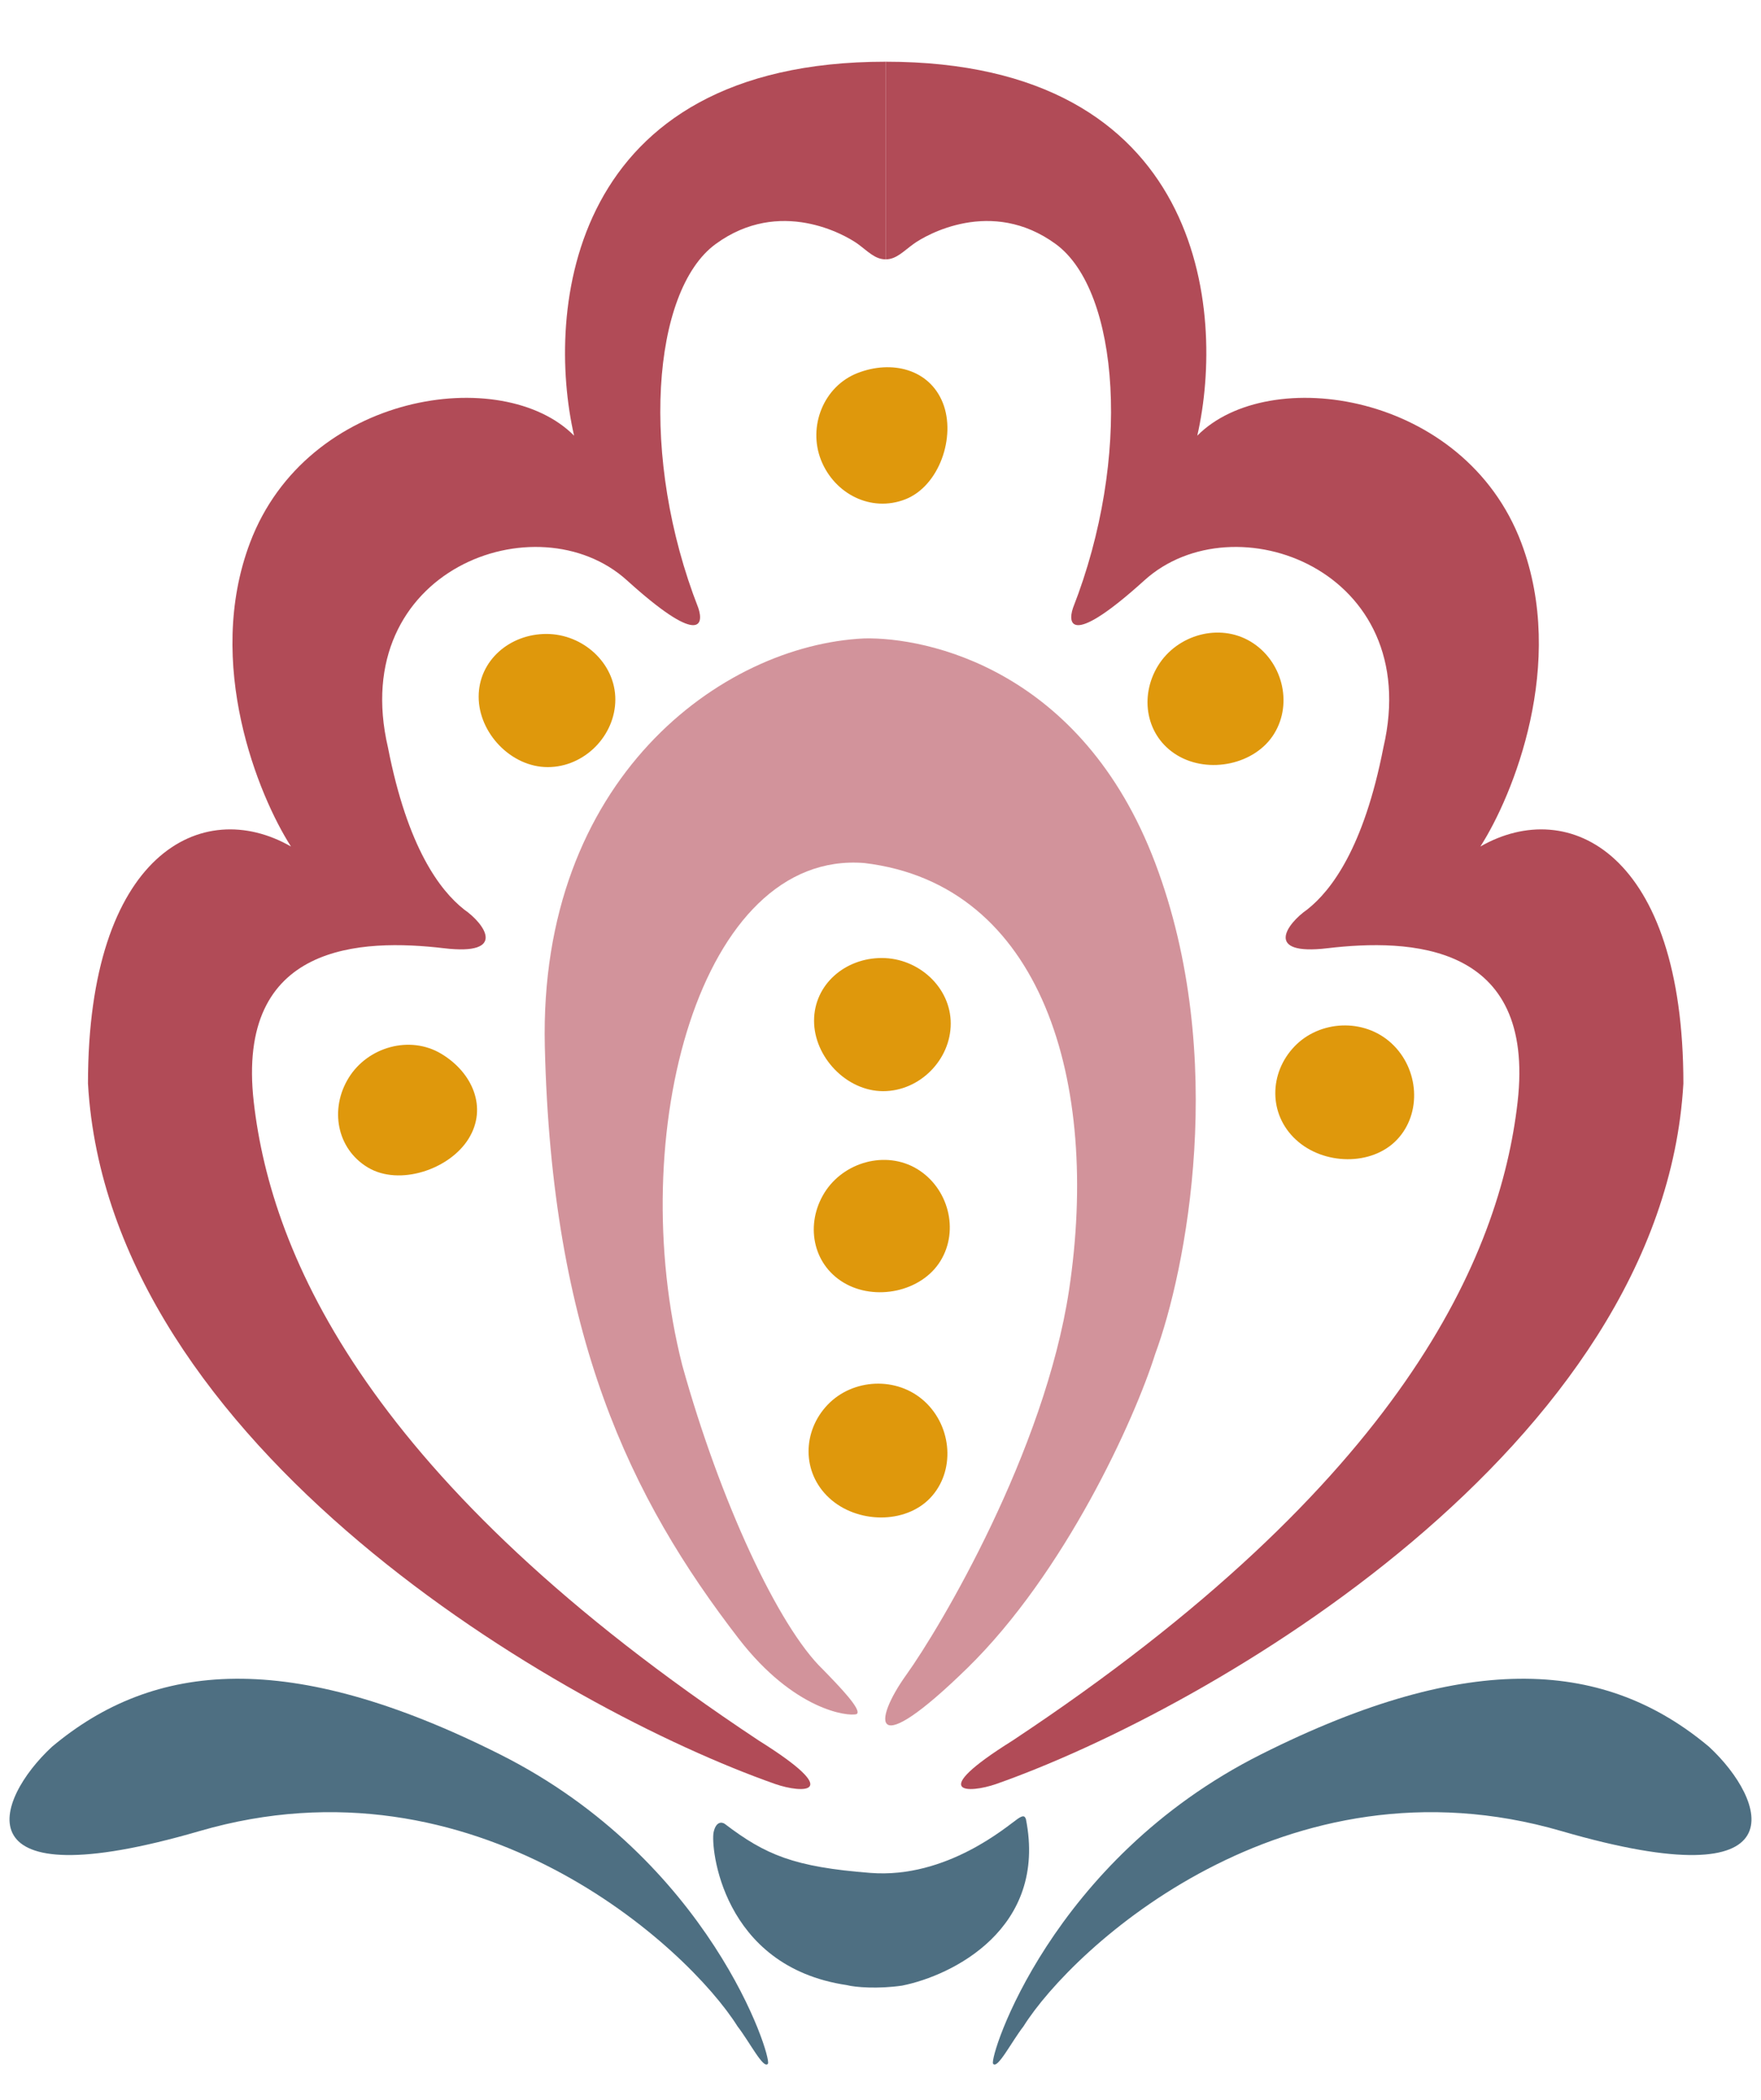 <svg width="26" height="31" viewBox="0 0 26 31" fill="none" xmlns="http://www.w3.org/2000/svg">
    <path d="M9.085 10.326C9.085 10.861 8.629 11.325 8.087 11.325C7.545 11.325 7.067 10.821 7.067 10.286C7.067 9.752 7.525 9.359 8.067 9.359C8.609 9.359 9.085 9.792 9.085 10.326Z" fill="#DF980C"/>
    <path d="M6.515 15.557C6.978 15.834 7.201 16.354 6.919 16.81C6.637 17.267 5.895 17.513 5.432 17.236C4.968 16.958 4.866 16.368 5.148 15.912C5.43 15.455 6.052 15.279 6.515 15.557Z" fill="#DF980C"/>
    <path d="M1.299 15.996C1.603 21.358 8.295 25.23 11.447 26.338C11.846 26.476 12.484 26.498 11.206 25.698C5.431 21.873 4.007 18.536 3.747 16.273C3.476 13.912 5.346 13.856 6.556 13.999C7.495 14.11 7.157 13.638 6.851 13.426C6.496 13.145 6.017 12.516 5.728 11.035C5.117 8.412 7.935 7.372 9.256 8.567C10.312 9.523 10.399 9.238 10.31 8.975C9.443 6.76 9.621 4.292 10.567 3.602C11.513 2.912 12.478 3.466 12.666 3.602C12.815 3.711 12.919 3.829 13.076 3.829V0.911C8.387 0.911 8.055 4.591 8.476 6.432C7.424 5.369 4.533 5.784 3.691 8.013C3.018 9.796 3.814 11.745 4.296 12.497C2.982 11.745 1.299 12.601 1.299 15.996Z" fill="#B14B57"/>
    <path d="M24.854 15.996C24.549 21.358 17.857 25.23 14.706 26.338C14.307 26.476 13.669 26.498 14.947 25.698C20.722 21.873 22.146 18.536 22.406 16.273C22.677 13.912 20.807 13.856 19.597 13.999C18.657 14.11 18.996 13.638 19.302 13.426C19.657 13.145 20.136 12.516 20.425 11.035C21.036 8.412 18.218 7.372 16.897 8.567C15.841 9.523 15.754 9.238 15.842 8.975C16.71 6.76 16.532 4.292 15.586 3.602C14.64 2.912 13.674 3.466 13.487 3.602C13.337 3.711 13.232 3.829 13.076 3.829V0.911C17.766 0.911 18.098 4.591 17.677 6.432C18.728 5.369 21.62 5.784 22.461 8.013C23.134 9.796 22.339 11.745 21.857 12.497C23.171 11.745 24.854 12.601 24.854 15.996Z" fill="#B14B57"/>
    <path d="M23.053 27.032C18.972 25.845 15.836 28.759 15.111 29.915C14.933 30.144 14.726 30.556 14.662 30.467C14.599 30.378 15.509 27.462 18.618 25.9C21.727 24.338 23.725 24.522 25.233 25.788C26.078 26.57 26.625 28.071 23.053 27.032Z" fill="#4E6F82"/>
    <path d="M2.947 27.032C7.028 25.845 10.164 28.759 10.889 29.915C11.067 30.144 11.274 30.556 11.338 30.467C11.401 30.378 10.491 27.462 7.382 25.9C4.273 24.338 2.275 24.522 0.767 25.788C-0.078 26.57 -0.625 28.071 2.947 27.032Z" fill="#4E6F82"/>
    <path d="M14.037 15.11C14.037 15.644 13.581 16.109 13.039 16.109C12.497 16.109 12.019 15.604 12.019 15.07C12.019 14.535 12.476 14.143 13.019 14.143C13.561 14.143 14.037 14.575 14.037 15.11Z" fill="#DF980C"/>
    <path d="M13.538 17.256C14.001 17.534 14.167 18.159 13.885 18.616C13.604 19.073 12.918 19.213 12.455 18.935C11.992 18.657 11.889 18.068 12.171 17.611C12.453 17.155 13.075 16.979 13.538 17.256Z" fill="#DF980C"/>
    <path d="M18.465 9.472C18.928 9.75 19.094 10.375 18.812 10.832C18.531 11.289 17.845 11.429 17.382 11.151C16.919 10.873 16.817 10.284 17.098 9.827C17.38 9.37 18.002 9.194 18.465 9.472Z" fill="#DF980C"/>
    <path d="M12.662 5.507C13.167 5.311 13.721 5.449 13.92 5.947C14.118 6.444 13.869 7.176 13.365 7.372C12.86 7.568 12.322 7.292 12.123 6.795C11.925 6.298 12.158 5.703 12.662 5.507Z" fill="#DF980C"/>
    <path d="M13.653 20.691C14.062 21.069 14.105 21.725 13.734 22.115C13.363 22.505 12.65 22.492 12.242 22.114C11.834 21.736 11.847 21.13 12.218 20.74C12.589 20.35 13.245 20.314 13.653 20.691Z" fill="#DF980C"/>
    <path d="M20.545 15.403C20.953 15.78 20.996 16.436 20.625 16.826C20.254 17.216 19.541 17.203 19.133 16.825C18.725 16.448 18.738 15.841 19.11 15.451C19.48 15.062 20.136 15.025 20.545 15.403Z" fill="#DF980C"/>
    <path d="M14.285 24.623C12.847 26.029 12.884 25.418 13.382 24.724C13.88 24.031 15.424 21.429 15.784 19.044C16.245 15.983 15.391 13.054 12.761 12.741C10.334 12.548 9.209 16.749 10.073 20.155C10.631 22.162 11.494 24.016 12.149 24.646C12.393 24.896 12.735 25.25 12.648 25.305C12.52 25.345 11.723 25.248 10.909 24.195C9.3 22.111 8.144 19.714 8.044 15.447C7.952 11.499 10.654 9.523 12.761 9.425C13.678 9.405 15.972 9.874 17.056 12.741C18.14 15.607 17.508 18.766 17.056 19.988C16.748 20.966 15.72 23.219 14.285 24.623Z" fill="#D2939B"/>
    <path d="M15.147 26.855C15.468 28.471 14.061 29.167 13.317 29.314C12.963 29.365 12.626 29.339 12.502 29.306C10.649 29.032 10.49 27.255 10.536 27.049C10.572 26.884 10.661 26.898 10.701 26.926C11.302 27.384 11.724 27.563 12.853 27.65C13.981 27.737 14.877 26.953 15.026 26.851C15.116 26.79 15.13 26.815 15.147 26.855Z" fill="#4E6F82"/>
</svg>
